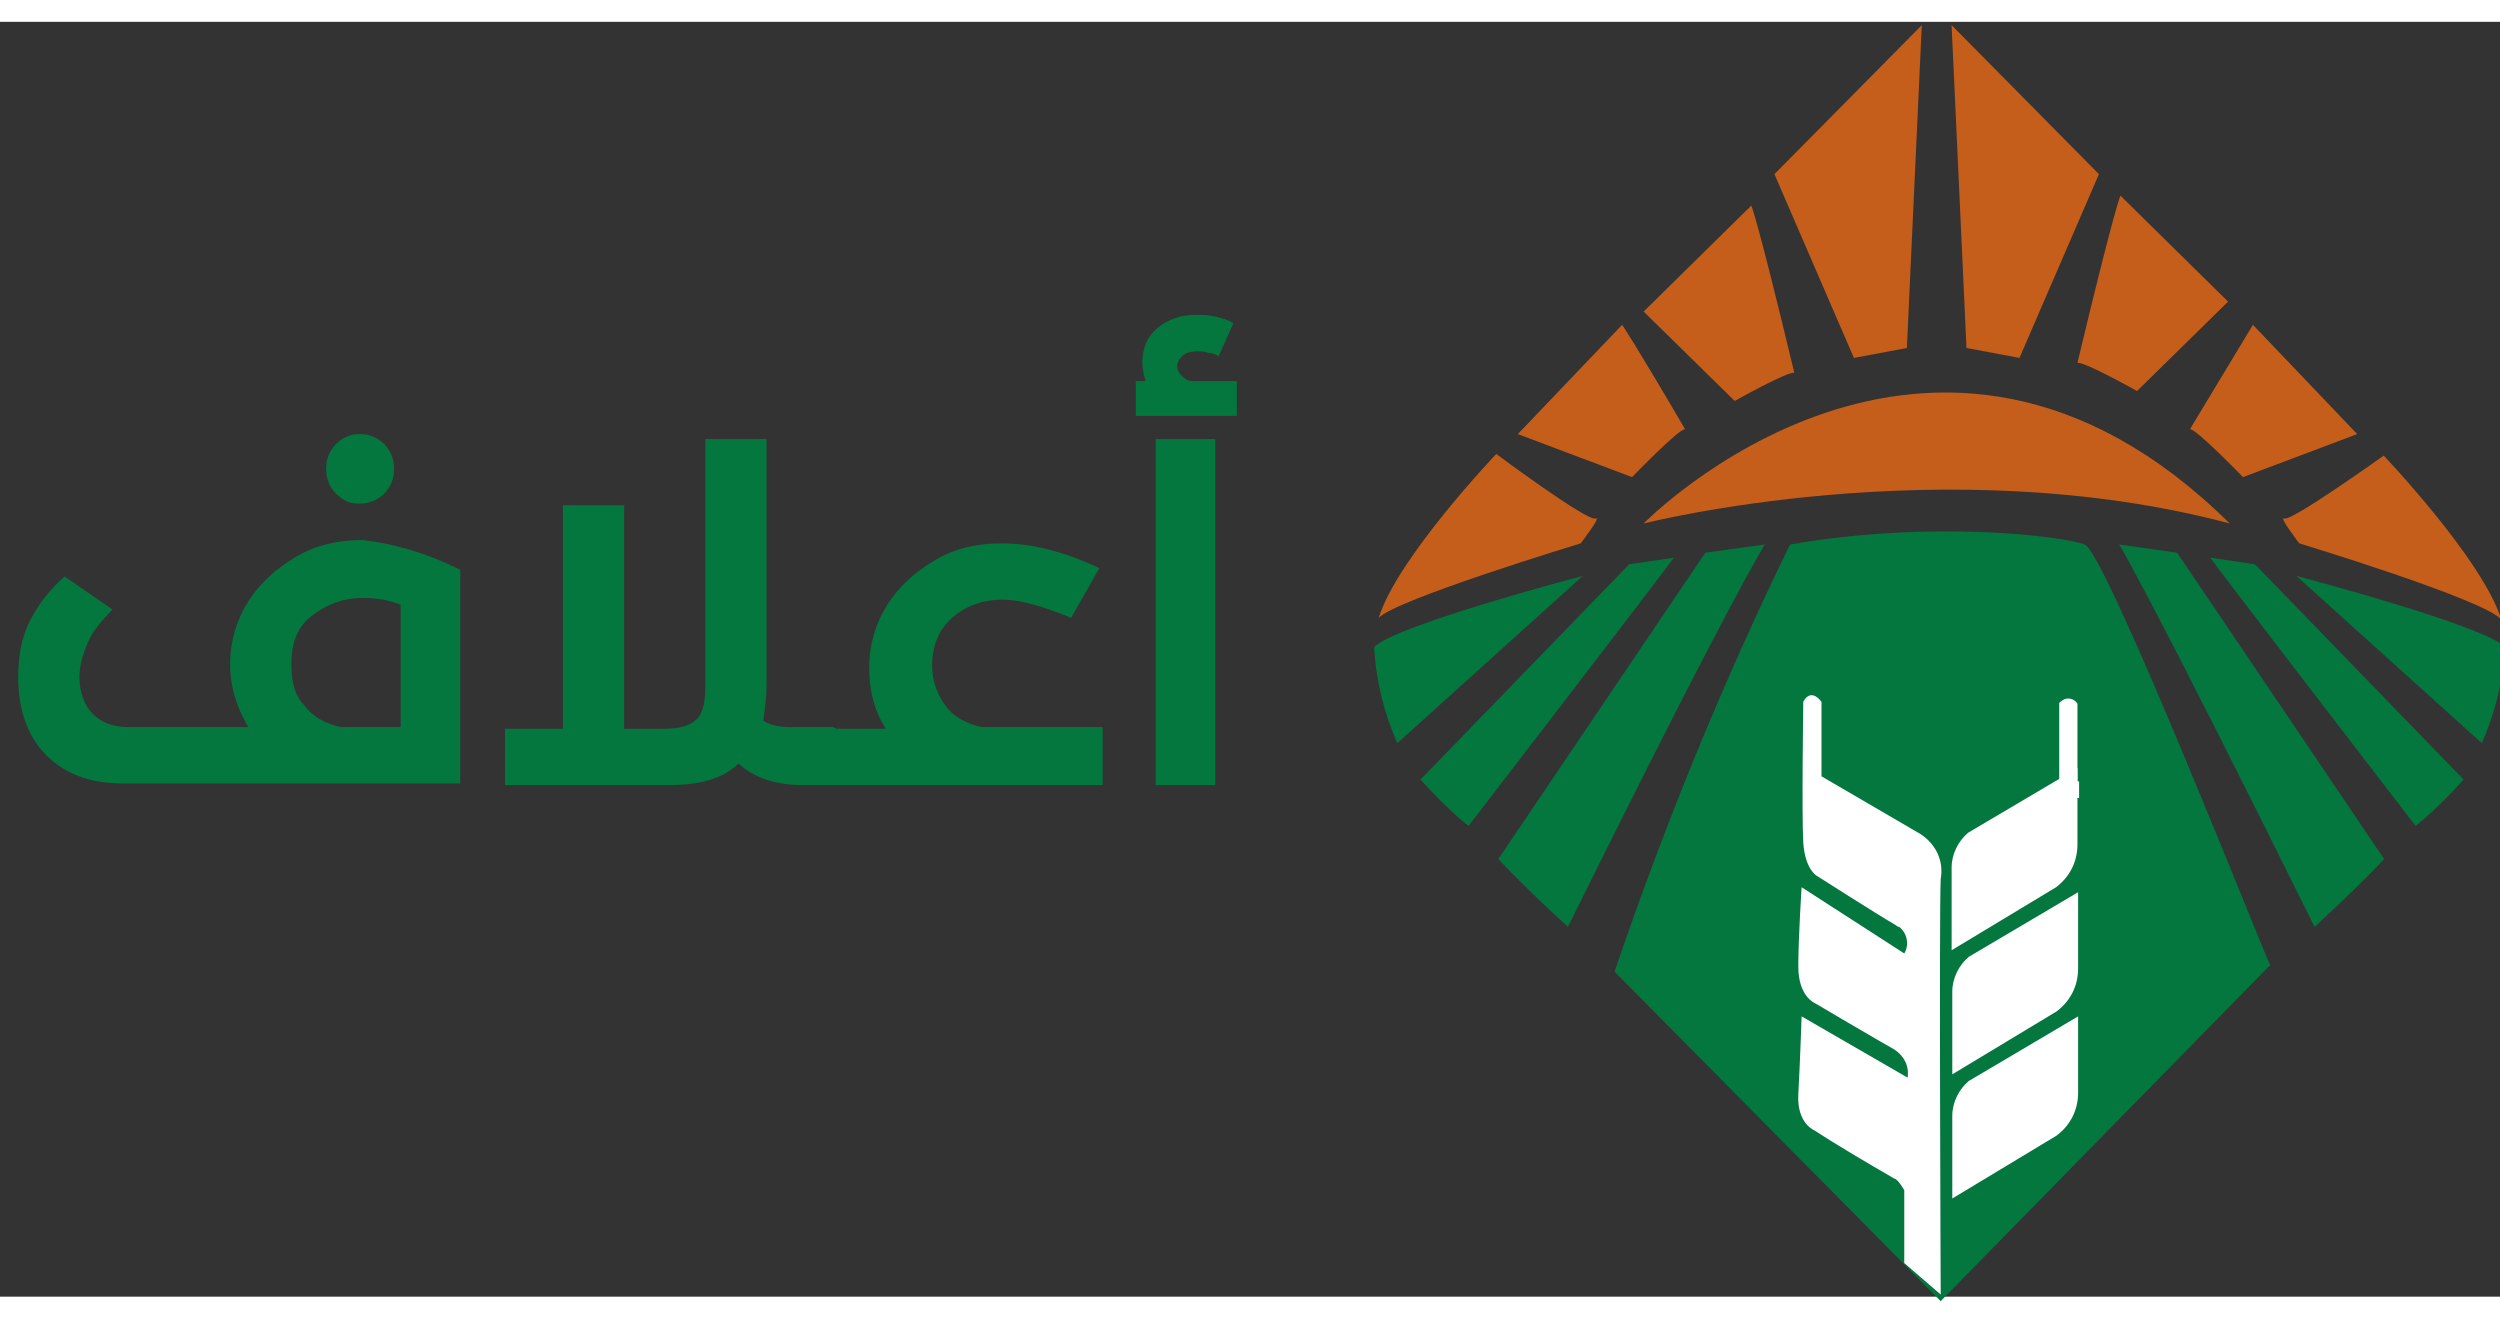 <?xml version="1.0" encoding="utf-8"?>
<!-- Generator: Adobe Illustrator 23.0.2, SVG Export Plug-In . SVG Version: 6.00 Build 0)  -->
<svg version="1.1" id="Layer_1" xmlns="http://www.w3.org/2000/svg" xmlns:xlink="http://www.w3.org/1999/xlink" x="0px" y="0px"
	 viewBox="0 0 151 77" style="enable-background:new 0 0 151 77;" xml:space="preserve" width="146">
<rect x="0" y="0" width="151" height="77" fill="#333333" stroke="none"/>
<style type="text/css">
	.st0{fill:#C45E1A;}
	.st1{fill:#04773E;}
	.st2{fill:#FFFFFF;}
	.st3{clip-path:url(#SVGID_2_);}
	.st4{enable-background:new    ;}
</style>
<g id="Group_1654" transform="translate(-1041 -2324)">
	<g id="A3laflogo" transform="translate(993.718 2019.971)">
		<g id="lightbrowen" transform="translate(124.558 304.029)">
			<path id="Path_163" class="st0" d="M38.8,0.2l-8.9,9l4.8,11.1l3.2-0.6L38.8,0.2z"/>
			<path id="Path_165" class="st0" d="M40.6,0.2l8.9,9l-4.8,11.1l-3.2-0.6L40.6,0.2z"/>
			<path id="Path_166" class="st0" d="M28.5,11.1L22,17.5l5.5,5.4c0,0,3.2-1.8,3.6-1.7C28.8,11.6,28.5,11.1,28.5,11.1z"/>
			<path id="Path_167" class="st0" d="M50.8,10.5l6.5,6.4l-5.5,5.4c0,0-3.2-1.8-3.6-1.7C50.5,11,50.8,10.5,50.8,10.5z"/>
			<path id="Path_168" class="st0" d="M20.7,18.3l-6.3,6.6l6.9,2.6c0,0,2.8-2.9,3.2-2.9C21.4,19.3,20.7,18.3,20.7,18.3z"/>
			<path id="Path_169" class="st0" d="M58.8,18.3l6.3,6.6l-6.9,2.6c0,0-2.8-2.9-3.2-2.9C58.2,19.3,58.8,18.3,58.8,18.3z"/>
			<path id="Path_170" class="st0" d="M19.1,30c0.4-0.2-0.9,1.5-0.9,1.5S7,34.9,6,36c1.1-3.6,7.1-9.9,7.1-9.9S18.6,30.2,19.1,30z"/>
			<path id="Path_171" class="st0" d="M60.7,30c-0.4-0.2,0.9,1.5,0.9,1.5s11.2,3.4,12.2,4.6c-1.1-3.6-7.1-9.9-7.1-9.9
				S61.1,30.2,60.7,30z"/>
			<path id="Path_172" class="st0" d="M22,30.3c0,0,18.1-4.6,35.4,0C39.4,12.5,22,30.3,22,30.3z"/>
		</g>
		<g id="lightgreen" transform="translate(124.282 335.396)">
			<path id="Path_174" class="st1" d="M18.6,2.1c0,0-11.4,3-12.6,4.3c0.1,2,0.6,4,1.4,5.8L18.6,2.1z"/>
			<path id="Path_175" class="st1" d="M61.7,2.1c0,0,11.4,3,12.6,4.3c-0.1,2-0.6,4-1.4,5.8L61.7,2.1z"/>
			<path id="Path_176" class="st1" d="M21.4,1.4l-12.6,13c0.9,1,1.9,2,2.9,2.8C23.7,1.6,24.1,1,24.1,1L21.4,1.4z"/>
			<path id="Path_177" class="st1" d="M59.2,1.4l12.6,13c-0.9,1-1.9,2-2.9,2.8C56.9,1.6,56.5,1,56.5,1L59.2,1.4z"/>
			<path id="Path_178" class="st1" d="M29.6,0.2L26,0.7L13.5,19.2c1.3,1.4,2.8,2.8,4.2,4.1C27.7,3.1,29.6,0.2,29.6,0.2z"/>
			<path id="Path_179" class="st1" d="M51,0.2l3.5,0.5L67,19.2c-1.3,1.4-2.8,2.8-4.2,4.1C52.8,3.1,51,0.2,51,0.2z"/>
		</g>
		<path id="Path_180" class="st1" d="M173.2,335.6c-1.3-0.5-9.2-1.5-17.8,0c-4.1,8.4-7.6,17-10.6,25.8l19.7,19.9l19.9-20.3
			C184.3,361,174.5,336.1,173.2,335.6z"/>
		<path id="Path_181" class="st2" d="M162.3,379v-4.4c0,0-0.4-0.7-0.6-0.7c-3.8-2.2-4.8-2.9-4.8-2.9s-1.1-0.4-1-2.2s0.2-4.7,0.2-4.7
			l6.4,3.7c0.1-0.7-0.2-1.3-0.8-1.7c-0.9-0.5-4.8-2.8-4.8-2.8s-1-0.4-1-2.2s0.2-4.8,0.2-4.8l6.2,4c0.3-0.5,0.2-1.2-0.3-1.6
			c-0.1,0-0.2-0.1-0.2-0.1c-1.2-0.7-4.8-3-4.8-3s-0.7-0.4-0.8-2s0-8.5,0-8.5s0.4-0.9,1.1,0c0,1.8,0,4.5,0,4.5l6,3.5
			c0.9,0.6,1.4,1.6,1.2,2.7c-0.1,2.1,0,25.1,0,25.1L162.3,379z"/>
		<path id="Path_182" class="st2" d="M165.2,370.1c0,1.3,0,5,0,5l6.3-3.8c0.8-0.6,1.3-1.5,1.3-2.6v-4.6l-6.6,3.9
			C165.6,368.5,165.2,369.3,165.2,370.1z"/>
		<path id="Path_183" class="st2" d="M165.2,362.6c0,1.3,0,5,0,5l6.3-3.8c0.8-0.6,1.3-1.5,1.3-2.6v-4.6l-6.6,3.9
			C165.6,361,165.2,361.8,165.2,362.6z"/>
		<g id="Group_58" transform="translate(159.16 344.605)">
			<path id="Path_184" class="st2" d="M6,10.5c0,1.3,0,5,0,5l6.3-3.8c0.8-0.6,1.3-1.5,1.3-2.6V4.5L7,8.4C6.4,8.9,6,9.7,6,10.5z"/>
			<path id="Path_185" class="st2" d="M13.6,5.3V0.6c-0.2-0.3-0.6-0.4-0.9-0.2c-0.1,0.1-0.2,0.1-0.2,0.2v5.7h1.2V5.3z"/>
		</g>
		<g>
			<defs>
				<polygon id="SVGID_1_" points="171.4,349.4 164.6,353.1 158.3,349.4 157.2,348.6 157.2,339.1 158.3,336.5 169.1,336.5 
					171.5,338.4 				"/>
			</defs>
			<clipPath id="SVGID_2_">
				<use xlink:href="#SVGID_1_"  style="overflow:visible;"/>
			</clipPath>
			<g id="Mask_Group_2" transform="translate(151.189 336.205)" class="st3">
				<g id="Group_59" transform="translate(0.769 0.987)">
					<path id="Rectangle_151" class="st2" d="M18,2.4L18,2.4c0.4,0,0.8,0.4,0.8,0.8v13.1h-1.6V3.2C17.2,2.7,17.6,2.4,18,2.4z"/>
					<path id="Rectangle_155" class="st2" d="M6.8,2.4L6.8,2.4c0.4,0,0.8,0.4,0.8,0.8v13.1H6V3.2C6,2.7,6.4,2.4,6.8,2.4z"/>
					<path id="Rectangle_152" class="st2" d="M15.4,0.2L15.4,0.2c0.4,0,0.8,0.4,0.8,0.8v15.3h-1.6V1C14.6,0.6,14.9,0.2,15.4,0.2z"/>
					<path id="Rectangle_154" class="st2" d="M9.5,0.2L9.5,0.2c0.4,0,0.8,0.4,0.8,0.8v15.3H8.7V1C8.7,0.6,9,0.2,9.5,0.2z"/>
					<path id="Rectangle_153" class="st2" d="M12.4,1.9L12.4,1.9c0.6,0,1.1,0.5,1.1,1.1v13.4h-2.1V2.9C11.4,2.3,11.8,1.9,12.4,1.9z"
						/>
				</g>
			</g>
		</g>
	</g>
	<g class="st4">
		<path class="st1" d="M1068.8,2357.1v12.9l-20.4,0c-2,0-3.5-0.6-4.6-1.7c-1.1-1.1-1.7-2.7-1.7-4.7c0-1.3,0.2-2.4,0.7-3.4
			c0.5-1,1.2-1.9,2.1-2.7l2.9,2c-0.7,0.7-1.2,1.3-1.5,2c-0.3,0.7-0.5,1.4-0.5,2.1c0,0.9,0.3,1.7,0.8,2.2c0.5,0.5,1.2,0.8,2.2,0.8
			h7.2c-0.7-1.2-1.1-2.4-1.1-3.8c0-1.4,0.4-2.7,1.1-3.8c0.7-1.1,1.7-2,2.9-2.7c1.2-0.7,2.5-1,4-1
			C1064.6,2355.5,1066.6,2356,1068.8,2357.1z M1059.4,2365.3c0.5,0.7,1.3,1.1,2.2,1.3h3.6v-7.4c-0.8-0.3-1.5-0.4-2.3-0.4
			c-1.2,0-2.2,0.4-3.1,1.1s-1.2,1.7-1.2,2.9C1058.6,2363.9,1058.8,2364.7,1059.4,2365.3z M1061.3,2352.5c-0.4-0.4-0.6-0.9-0.6-1.5
			c0-0.6,0.2-1.1,0.6-1.5c0.4-0.4,0.9-0.6,1.4-0.6c0.6,0,1.1,0.2,1.5,0.6c0.4,0.4,0.6,0.9,0.6,1.5c0,0.6-0.2,1.1-0.6,1.5
			s-0.9,0.6-1.5,0.6S1061.7,2352.9,1061.3,2352.5z"/>
		<path class="st1" d="M1091.8,2368.4c0,1.1-0.2,1.7-0.6,1.7h-1.7c-1.6,0-2.9-0.4-3.9-1.3c-0.9,0.9-2.3,1.3-4.2,1.3h-9.9v-3.4h3.5
			v-13.5h3.7v13.5h2.4c1,0,1.6-0.2,2-0.6c0.4-0.4,0.5-1.1,0.5-2v-14.9h3.7v14.9c0,0.7-0.1,1.4-0.2,2.1c0.4,0.3,1,0.4,1.7,0.4h2.5
			C1091.7,2366.7,1091.8,2367.2,1091.8,2368.4z"/>
		<path class="st1" d="M1107.6,2366.7v3.4h-16.3c-0.4,0-0.6-0.6-0.6-1.7c0-1.1,0.2-1.7,0.6-1.7h3.2c-0.7-1.1-1-2.3-1-3.7
			c0-1.4,0.4-2.7,1.1-3.8c0.7-1.1,1.7-2,2.9-2.7c1.2-0.7,2.5-1,4-1c1.8,0,3.8,0.5,5.9,1.5l-1.7,3c-1.7-0.7-3.1-1.1-4.1-1.1
			c-1.3,0-2.3,0.4-3.1,1.1s-1.2,1.7-1.2,2.9c0,0.9,0.3,1.7,0.8,2.4s1.3,1.1,2.2,1.3H1107.6z"/>
		<path class="st1" d="M1115.7,2345.7v2.1h-6.1v-2.1h0.6c-0.1-0.3-0.2-0.7-0.2-1.1c0-0.9,0.3-1.6,0.9-2.1c0.6-0.5,1.4-0.8,2.3-0.8
			c0.4,0,0.8,0,1.2,0.1c0.4,0.1,0.8,0.2,1.1,0.4l-0.9,2c-0.1-0.1-0.4-0.2-0.6-0.2c-0.3-0.1-0.5-0.1-0.7-0.1c-0.4,0-0.7,0.1-0.9,0.3
			c-0.2,0.2-0.3,0.4-0.3,0.6c0,0.2,0.1,0.4,0.3,0.6c0.2,0.2,0.4,0.3,0.6,0.3H1115.7z M1110.8,2349.2h3.6v20.9h-3.6V2349.2z"/>
	</g>
</g>
<g>
</g>
<g>
</g>
<g>
</g>
<g>
</g>
<g>
</g>
<g>
</g>
<g>
</g>
<g>
</g>
<g>
</g>
<g>
</g>
<g>
</g>
<g>
</g>
<g>
</g>
<g>
</g>
<g>
</g>
</svg>
